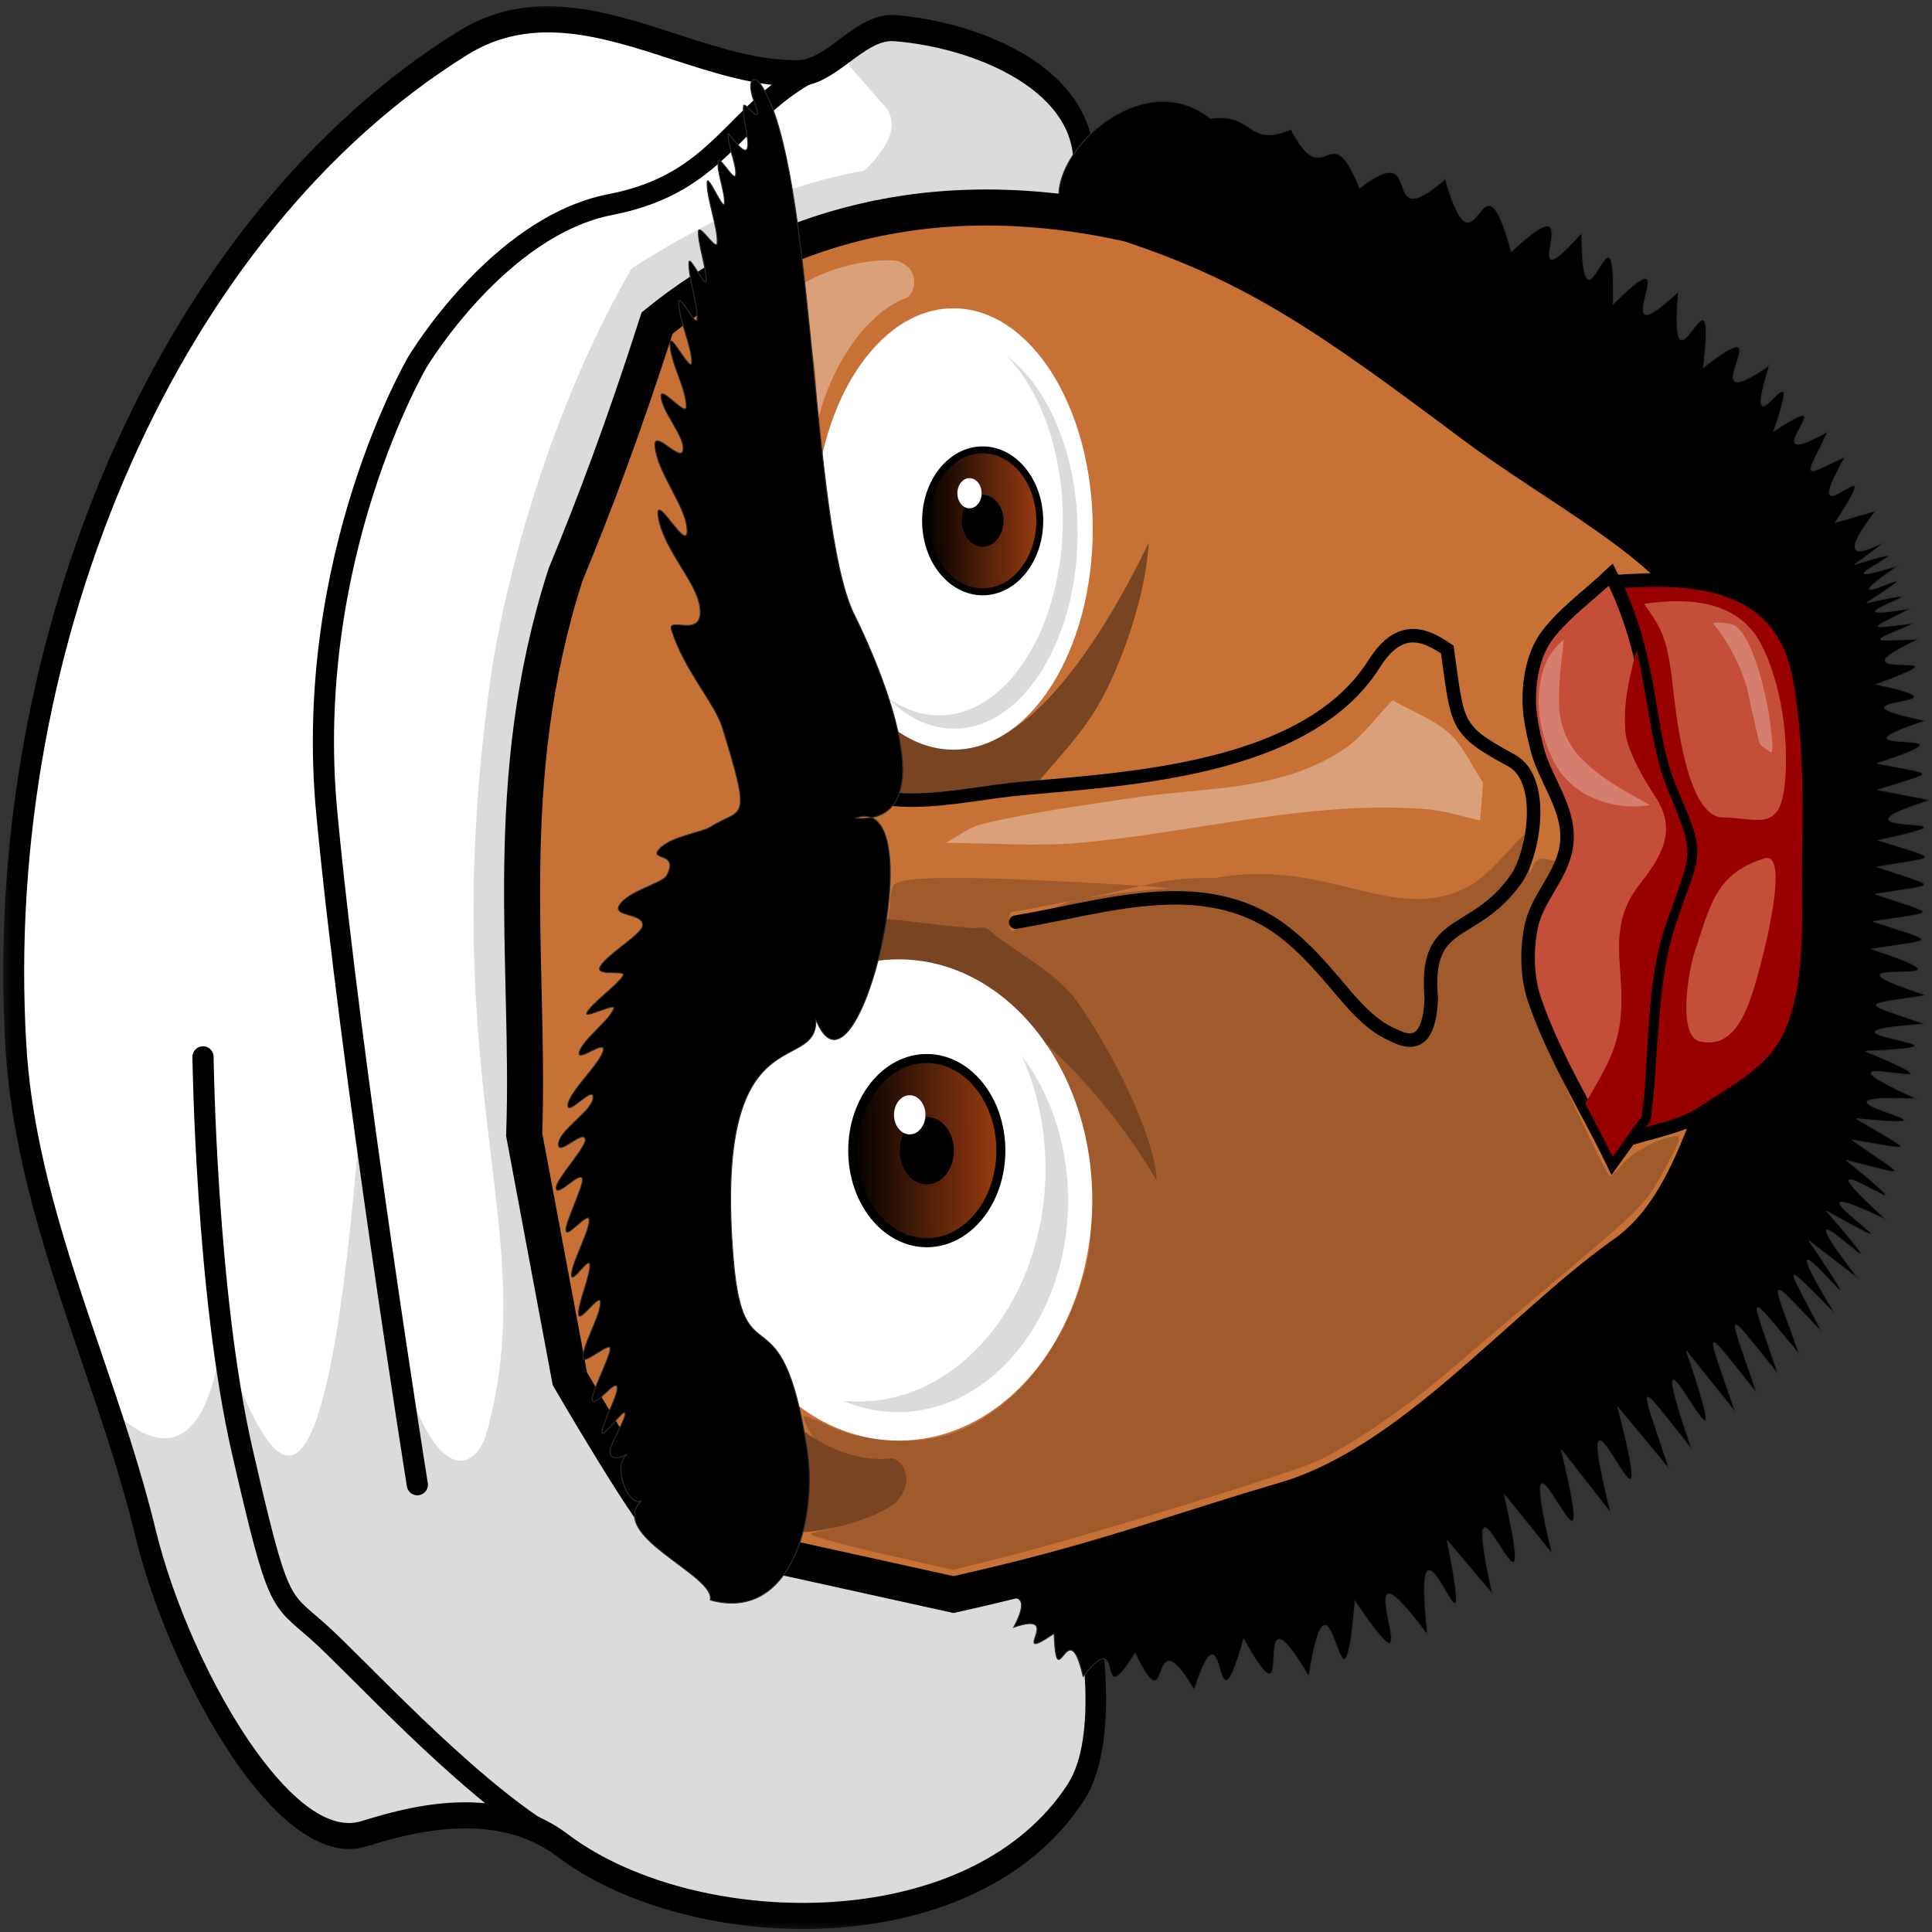 <svg width="90" height="90" viewBox="0 0 90 90" fill="none" xmlns="http://www.w3.org/2000/svg">
<rect x="0" y="0" width="90" height="90" fill="#333333" stroke="none"/>
<g clip-path="url(#clip0_394_7084)">
<mask id="mask0_394_7084" style="mask-type:luminance" maskUnits="userSpaceOnUse" x="0" y="0" width="90" height="90">
<path d="M0 0L0 90H90V0H0Z" fill="white"/>
</mask>
<g mask="url(#mask0_394_7084)">
<path fill-rule="evenodd" clip-rule="evenodd" d="M50.527 74.414C50.527 74.414 51.934 80.71 50.105 83.508C45.245 90.946 32.174 90.482 26.195 85.957C22.961 83.508 18.604 84.926 16.913 85.432C13.186 86.547 8.283 77.629 6.786 71.441C4.937 63.797 1.214 56.666 0.738 48.705C-0.38 29.993 7.807 10.556 21.554 2.009C26.66 -1.165 32.147 3.481 37.166 3.409C38.768 3.385 40.067 1.19 41.667 1.31C46.005 1.635 52.845 4.423 49.684 10.579C45.198 19.315 39.097 26.995 36.041 36.638C31 52.54 40.021 67.597 50.527 74.414Z" fill="white"/>
<path fill-rule="evenodd" clip-rule="evenodd" d="M50.527 74.414C50.527 74.414 51.933 80.71 50.105 83.508C45.245 90.946 32.174 90.482 26.195 85.957C22.96 83.508 18.604 84.926 16.913 85.432C13.185 86.547 8.283 77.629 6.786 71.441C6.305 69.455 5.698 67.504 5.055 65.564L5.098 65.495C5.098 65.495 9.177 70.392 10.302 62.522C12.271 67.243 14.943 75.288 16.772 52.203C18.6 70.217 22.023 69.109 22.679 66.719C25.32 57.102 20.053 50.571 22.96 30.865C24.179 23.869 26.711 17.165 29.43 12.501C33.227 10.053 36.837 8.537 40.26 7.954C41.526 6.73 41.854 5.739 41.244 4.981L39.557 3.057C39.625 2.678 39.718 2.326 39.834 2.002C40.423 1.59 41.02 1.26 41.666 1.308C46.004 1.633 52.844 4.421 49.683 10.577C45.197 19.313 39.097 26.994 36.04 36.636C30.999 52.538 40.021 67.596 50.527 74.413L50.527 74.414Z" fill="#D9DBDC"/>
<path fill-rule="evenodd" clip-rule="evenodd" d="M50.998 74.257C51.002 74.276 52.472 80.848 50.483 83.892C48.137 87.481 43.998 89.3 39.626 89.748C34.603 90.262 29.236 88.968 25.943 86.475C24.427 85.328 22.626 85.088 21.001 85.195C19.34 85.304 17.855 85.776 17.026 86.024C15.148 86.585 13.073 84.967 11.224 82.414C9.056 79.418 7.162 75.095 6.32 71.616C5.646 68.828 4.721 66.112 3.798 63.398C2.177 58.634 0.558 53.877 0.251 48.75C-0.322 39.166 1.519 29.39 5.282 20.949C8.954 12.711 14.458 5.745 21.337 1.468C24.703 -0.625 28.148 0.493 31.531 1.59C33.451 2.213 35.351 2.829 37.163 2.803C37.811 2.794 38.459 2.313 39.106 1.834C39.918 1.232 40.728 0.632 41.696 0.704C43.907 0.87 46.756 1.663 48.688 3.197C49.388 3.753 49.974 4.409 50.379 5.173C50.8 5.968 51.023 6.87 50.974 7.883C50.929 8.808 50.655 9.816 50.095 10.907C48.545 13.926 46.776 16.86 45.007 19.792C41.736 25.218 38.466 30.64 36.494 36.859C34.239 43.972 34.868 50.917 37.2 56.996C39.973 64.228 45.147 70.241 50.753 73.878L50.942 74.001L50.998 74.257ZM49.729 83.129C51.195 80.885 50.34 75.989 50.11 74.827C44.406 71.066 39.155 64.911 36.32 57.518C33.88 51.155 33.223 43.88 35.588 36.419C37.606 30.054 40.917 24.562 44.23 19.068C45.968 16.187 47.706 13.305 49.273 10.254C49.738 9.348 49.964 8.537 49.999 7.812C50.034 7.078 49.871 6.422 49.564 5.841C49.239 5.229 48.752 4.689 48.163 4.221C46.382 2.807 43.717 2.073 41.639 1.918C40.961 1.867 40.284 2.369 39.605 2.872C38.843 3.437 38.078 4.003 37.17 4.016C35.244 4.044 33.276 3.406 31.287 2.761C28.08 1.72 24.815 0.661 21.772 2.553C15.073 6.718 9.711 13.506 6.131 21.537C2.462 29.768 0.667 39.307 1.226 48.664C1.522 53.612 3.106 58.267 4.693 62.929C5.631 65.686 6.57 68.444 7.253 71.27C8.058 74.598 9.872 78.736 11.948 81.604C13.57 83.846 15.325 85.286 16.801 84.844C17.662 84.587 19.202 84.097 20.951 83.982C22.735 83.866 24.73 84.141 26.449 85.443C29.573 87.808 34.71 89.031 39.546 88.536C43.682 88.112 47.572 86.431 49.729 83.129Z" fill="black"/>
<path fill-rule="evenodd" clip-rule="evenodd" d="M49.832 10.359C47.687 8.316 52.806 2.655 56.387 5.512C58.437 5.219 58.065 6.896 60.142 6.024C61.773 9.171 61.908 5.173 63.337 8.758C66.545 6.285 64.098 11.149 67.326 8.334C68.842 13.591 68.94 6.262 70.401 11.719C74.428 7.949 70.204 14.718 73.684 10.84C73.711 16.609 75.287 8.383 75.149 14.164C78.934 10.359 74.375 17.149 78.193 13.576C77.693 19.442 80.034 11.318 79.351 17.114C83.372 13.973 78.409 19.813 82.433 17.009C80.922 21.865 84.29 15.296 82.63 20.083C86.305 17.654 81.276 22.266 85.157 20.093C84.042 22.404 83.921 22.216 85.966 21.266C83.453 25.717 88.325 20.05 85.502 24.333L87.386 23.791C84.193 27.935 90.212 23.483 86.398 26.302C90.826 24.857 83.963 27.72 88.43 26.345C84.397 29.172 91.122 25.41 86.96 28.079C91.624 27.04 84.321 29.141 89.053 28.331C86.919 29.409 86.994 29.275 89.223 29.02C86.97 29.99 87.135 29.835 89.397 29.772C84.682 31.971 92.527 30.032 87.41 31.881C92.546 32.953 84.309 32.463 89.731 33.574C84.365 35.337 93.109 33.74 87.451 35.561C90.283 36.109 90.214 35.929 87.475 36.797L89.958 37.267C84.147 39.087 93.595 37.826 87.52 39.149C90.455 40.077 90.398 39.888 87.438 40.385C90.409 41.37 90.369 41.176 87.351 41.652C90.354 42.648 90.329 42.455 87.266 42.927C90.291 43.928 90.28 43.735 87.187 44.208C93.465 46.28 83.471 44.289 89.752 46.366C86.616 46.849 86.676 46.654 89.69 47.706C83.005 48.157 93.525 48.714 86.903 48.97C93.091 51.53 83.075 48.344 89.3 51.192C82.71 50.942 92.915 52.73 86.479 52.114C89.2 53.73 89.321 53.615 86.274 53.103C88.906 54.925 89.035 54.825 86.025 54.056C91.433 58.465 82.599 52.033 87.903 56.842C81.806 53.935 90.991 59.775 85.092 56.413C89.912 62.012 81.97 53.556 86.579 59.581L84.275 57.805C88.642 64.22 81.387 54.434 85.5 61.226C82.899 58.616 83.172 58.741 84.88 62.069C82.24 59.31 82.465 59.273 83.837 63.116C81.275 60.048 81.487 60.027 82.842 64.028C80.255 60.842 80.456 60.806 81.848 64.914C79.228 61.657 79.418 61.599 80.847 65.792L78.561 62.936C81.597 71.807 75.777 58.658 78.818 67.53C76.129 64.161 76.332 64.11 77.763 68.445L75.36 65.543C77.728 74.639 72.778 61.374 75.038 70.477L72.732 67.537C74.901 76.477 70.214 63.542 72.305 72.384L70.073 69.614C72.009 78.092 67.705 65.909 69.523 74.253L67.416 71.761C68.996 79.692 65.624 68.114 66.503 76.169C62.064 70.207 67.184 80.615 63.124 74.6C62.506 81.883 62.051 71.339 60.969 78.1C57.957 72.996 60.66 81.267 57.936 76.354C56.457 81.588 57.198 73.979 55.625 78.727C53.443 74.981 54.638 80.659 52.877 77.019C50.959 80.094 52.469 75.515 50.457 78.094C49.741 74.958 49.231 79.208 49.103 76.094C46.864 77.601 49.68 74.96 47.223 75.804C48.636 73.177 45.291 75.425 47.694 73.777C44.187 76.397 49.462 10.738 49.832 10.359Z" fill="black" stroke="#2C2C2B" stroke-width="0.045"/>
<path fill-rule="evenodd" clip-rule="evenodd" d="M31.226 71.371C30.695 71.371 26.546 64.228 26.546 64.228C25.837 60.437 25.128 56.645 24.418 52.853C24.709 44.851 23.245 36.415 26.342 26.78C27.694 23.503 29.031 19.967 30.613 15.045C35.992 10.695 43.333 8.36 52.591 10.431C58.505 12.377 61.987 14.821 68.629 19.797C72.317 22.562 77.771 25.403 78.985 28.007C80.199 30.611 81.262 33.466 81.785 37.215C82.67 39.577 82.764 42.136 82.499 44.784C81.974 47.253 81.306 49.722 79.627 52.191C78.677 54.739 77.583 57.142 75.478 58.541C70.681 62.015 65.665 68.166 59.872 69.868C54.299 71.505 51.26 72.758 44.417 74.281C40.02 73.311 35.623 72.341 31.226 71.371Z" fill="#C87137" stroke="black" stroke-width="1.678"/>
<path fill-rule="evenodd" clip-rule="evenodd" d="M53.508 25.282C50.929 30.659 47.421 35.302 44.383 34.721C44.172 34.681 43.963 34.616 43.756 34.523C42.167 33.855 40.534 32.549 39.705 31.07C38.782 29.423 38.675 28.294 38.272 26.35C37.834 24.233 35.327 23.457 34.658 19.965C33.758 26.633 35.798 32.964 38.276 35.688C40.597 38.24 44.441 37.03 47.531 36.746C47.731 36.728 47.936 36.71 48.146 36.691C49.138 35.462 50.258 34.368 51.091 32.969C52.292 30.952 53.417 27.532 53.508 25.282Z" fill="#784421"/>
<path fill-rule="evenodd" clip-rule="evenodd" d="M37.926 24.642C37.926 18.968 40.833 14.363 44.415 14.363C47.996 14.363 50.904 18.968 50.904 24.642C50.904 30.316 47.996 34.922 44.415 34.922C40.833 34.922 37.926 30.316 37.926 24.642Z" fill="white"/>
<path fill-rule="evenodd" clip-rule="evenodd" d="M75.552 53.164C76.558 52.806 78.343 52.502 79.261 51.877C80.795 50.833 82.701 49.956 83.489 48.015C84.518 45.477 84.205 42.383 84.265 39.541C84.321 36.889 84.294 34.192 83.834 31.602C82.981 26.81 78.455 26.873 75.207 27.097C76.127 31.245 76.933 35.029 77.105 39.326C77.286 43.847 76.127 48.694 75.552 53.164Z" fill="#990000" stroke="black" stroke-width="0.629"/>
<path fill-rule="evenodd" clip-rule="evenodd" d="M80.196 38.08C81.862 38.08 82.918 38.834 83.145 36.492C83.35 34.38 82.968 31.821 82.05 30.027C80.932 27.84 78.39 27.864 76.59 28.132C77.283 29.111 77.632 29.593 77.868 31.472C78.041 32.859 78.459 37.912 80.196 38.08Z" fill="#C54E39"/>
<path fill-rule="evenodd" clip-rule="evenodd" d="M81.929 45.265C81.475 46.874 80.904 48.895 79.193 48.516C78.119 48.278 78.656 45.153 78.973 44.249C79.635 42.363 79.855 40.684 82.199 39.988C83.43 39.622 82.101 44.65 81.929 45.265Z" fill="#C54E39"/>
<path fill-rule="evenodd" clip-rule="evenodd" d="M77.419 54.695C76.668 56.056 76.384 56.348 73.139 59.079C71.227 60.688 68.771 62.773 67.681 63.713C65.425 65.657 62.696 67.509 61.125 68.16C59.533 68.819 50.519 71.581 47.25 72.41L44.399 73.133L40.957 72.347C39.064 71.915 37.629 71.51 37.767 71.446C37.906 71.382 38.359 71.279 38.775 71.216C40.229 70.261 37.264 66.294 37.446 65.989C37.493 65.93 38.019 66.128 38.615 66.428C39.917 67.086 42.338 67.313 43.856 66.921C46.949 66.123 49.694 62.862 50.616 58.891C51.399 55.328 49.608 52.66 48.974 49.722C47.633 46.303 48.327 45.29 46.018 43.596L43.321 43.689C40.715 43.779 41.46 42.774 41.463 42.103C41.465 41.797 41.528 41.425 41.603 41.277C41.83 40.833 44.191 40.782 50.191 41.093C53.285 41.253 55.098 41.398 54.221 41.416C53.343 41.433 51.417 41.679 49.939 41.962C48.462 42.245 47.196 42.478 47.127 42.481C47.058 42.483 47.001 42.668 47.001 42.89C47.001 43.113 47.058 43.337 47.127 43.387C47.196 43.437 48.806 42.203 50.191 41.921C53.474 41.251 54.231 40.863 56.571 40.902C59.799 40.319 62.014 41.217 64.48 41.724C66.366 42.073 67.406 41.785 68.319 41.349C69.376 40.844 70.558 39.189 71.195 38.715C71.501 40.564 70.993 41.27 71.432 40.311C71.538 40.077 71.748 39.965 71.991 40.011L72.621 40.136L72.075 41.106C71.313 42.457 70.957 43.142 70.957 44.629C70.957 45.743 71.041 46.196 71.602 47.637C72.111 48.948 74.583 54.241 74.979 54.788C75.014 54.838 75.296 54.575 75.604 54.203C76.072 53.639 77.441 52.939 78.103 52.926C78.343 52.921 78.218 53.245 77.419 54.695Z" fill="#A05A2C"/>
<path fill-rule="evenodd" clip-rule="evenodd" d="M53.888 55.008C50.764 49.632 45.151 44.679 41.471 45.26C41.215 45.3 40.961 45.365 40.711 45.458C38.787 46.126 36.808 47.432 35.805 48.911C34.687 50.559 34.558 51.687 34.07 53.631C33.538 55.748 30.503 56.524 29.692 60.016C28.602 53.348 31.073 47.017 34.074 44.293C36.885 41.742 41.541 42.951 45.283 43.235C45.525 43.253 45.833 43.122 46.028 43.29C47.331 44.406 49.145 45.227 50.154 46.626C51.608 48.643 53.778 52.758 53.888 55.008Z" fill="#784421"/>
<path fill-rule="evenodd" clip-rule="evenodd" d="M75.122 54.125C73.914 51.622 72.428 49.296 71.499 46.616C71.133 45.563 71.099 44.294 71.326 43.183C71.608 41.803 72.751 40.828 72.965 39.429C73.226 37.724 71.962 36.388 71.585 34.816C71.385 33.983 71.212 33.241 71.24 32.372C71.271 31.391 71.515 30.318 72.103 29.56C72.922 28.503 74.058 27.701 75.036 26.771C77.101 30.844 76.629 33.994 77.796 36.747C79.191 40.036 78.95 39.466 77.796 42.861C76.821 45.731 76.991 49.012 76.588 52.087L75.122 54.125Z" fill="#C54E39" stroke="black" stroke-width="0.629"/>
<path fill-rule="evenodd" clip-rule="evenodd" d="M75.124 53.891C74.712 53.035 74.292 52.248 73.848 51.413C74.433 50.362 75.123 49.346 75.383 48.118C75.949 45.444 74.596 43.411 76.418 41.145C77.817 39.406 77.935 38.313 77.034 36.99C76.741 36.56 75.78 35.005 75.711 34.037C75.633 32.946 75.803 31.83 76.247 30.278C76.732 32.358 76.952 34.967 77.635 36.638C78.99 39.952 78.864 39.482 77.635 42.971C76.63 45.825 76.88 48.934 76.478 52.009L75.124 53.891Z" fill="#990000"/>
<path fill-rule="evenodd" clip-rule="evenodd" d="M76.862 37.498C75.584 37.763 73.324 37.352 72.369 35.45C71.729 34.175 71.401 32.513 71.965 30.985C72.11 30.59 72.472 30.091 72.848 29.794C72.749 30.709 72.576 31.991 72.633 32.957C72.689 33.908 73.084 34.745 73.653 35.321C74.53 36.208 75.404 36.706 76.862 37.498Z" fill="#D57D6E"/>
<path fill-rule="evenodd" clip-rule="evenodd" d="M80.577 29.059C81.57 29.144 82.403 32.559 82.537 34.357C82.608 35.306 82.585 35.116 81.987 34.681C81.959 34.661 81.44 32.371 81.415 32.197C81.36 31.807 80.76 30.167 79.83 29.079C79.709 28.937 80.413 29.02 80.577 29.059Z" fill="#D57D6E"/>
<path d="M47.315 42.957C51.57 42.248 56.361 40.498 60.08 43.619C62.267 45.453 63.129 47.502 64.973 48.248C66.179 48.866 66.605 48.028 66.675 46.529C66.327 42.635 68.613 43.78 70.611 40.973C71.437 39.813 72.057 36.315 70.399 35.418C67.739 33.979 67.921 33.789 67.42 30.259C66.392 29.55 65.211 29.026 64.016 30.92C60.877 35.894 52.534 36.281 47.528 36.74C44.438 37.024 40.594 38.233 38.273 35.682" stroke="black" stroke-width="0.629" stroke-linecap="round"/>
<path opacity="0.552" fill-rule="evenodd" clip-rule="evenodd" d="M44.055 39.264C46.118 39.264 48.185 39.444 50.243 39.264C55.648 38.791 60.981 37.276 66.418 37.69C67.272 37.755 68.106 38.04 68.949 38.214L69.09 36.465C68.574 35.708 68.187 34.779 67.543 34.192C66.748 33.467 65.761 33.143 64.871 32.618C64.12 33.376 63.471 34.322 62.62 34.891C59.603 36.911 56.078 36.657 52.775 37.165C50.426 37.526 48.066 37.83 45.742 38.389C45.144 38.533 44.617 38.972 44.055 39.264Z" fill="#E9C6AF"/>
<path fill-rule="evenodd" clip-rule="evenodd" d="M37.969 20.203C38.291 17.368 37.545 14.015 36.75 13.713C38.042 12.529 40.564 11.986 41.807 12.153C42.921 12.538 42.658 13.715 42.18 13.895C40.277 14.61 38.494 17.295 37.969 20.203Z" fill="#DAA079"/>
<path fill-rule="evenodd" clip-rule="evenodd" d="M32.852 55.9C32.852 49.712 36.89 44.69 41.867 44.69C46.843 44.69 50.882 49.712 50.882 55.9C50.882 62.087 46.843 67.109 41.867 67.109C36.89 67.109 32.852 62.087 32.852 55.9Z" fill="white"/>
<path fill-rule="evenodd" clip-rule="evenodd" d="M34.492 63.359C35.88 66.302 36.28 70.418 35.514 71.198C37.369 71.775 40.347 70.953 41.656 70.069C42.744 69.017 42.026 67.867 41.433 67.938C39.074 68.222 36.131 66.268 34.492 63.359Z" fill="#784421"/>
<path fill-rule="evenodd" clip-rule="evenodd" d="M47.594 49.172C48.933 50.938 49.756 53.316 49.756 55.925C49.756 61.354 46.195 65.781 41.829 65.781C40.936 65.781 40.076 65.595 39.273 65.254C39.509 65.278 39.748 65.291 39.988 65.291C44.788 65.291 48.704 60.422 48.704 54.453C48.704 52.537 48.3 50.736 47.594 49.172Z" fill="#D9DBDC"/>
<path d="M25.517 85.508C21.497 83.018 16.592 77.577 14.801 75.991C13.011 74.405 12.973 74.942 11.285 67.596C9.598 60.251 9.457 49.233 9.457 49.233" stroke="black" stroke-width="0.986" stroke-linecap="round"/>
<path d="M38.105 3.166C34.16 5.089 33.673 8.515 28.443 9.527C23.212 10.54 19.441 16.873 19.441 16.873C19.441 16.873 14.097 25.967 15.222 37.86C16.347 49.752 19.441 69.164 19.441 69.164" stroke="black" stroke-width="0.986" stroke-linecap="round"/>
<path fill-rule="evenodd" clip-rule="evenodd" d="M46.924 16.601C48.858 18.074 50.2 21.21 50.2 24.827C50.2 29.849 47.614 33.945 44.443 33.945C43.274 33.945 42.184 33.387 41.273 32.431C42.025 33.003 42.867 33.324 43.754 33.324C46.924 33.324 49.51 29.228 49.51 24.206C49.51 21.036 48.48 18.236 46.924 16.601Z" fill="#D9DBDC"/>
<path fill-rule="evenodd" clip-rule="evenodd" d="M39.723 53.6C39.723 51.231 41.269 49.309 43.173 49.309C45.078 49.309 46.624 51.231 46.624 53.6C46.624 55.968 45.078 57.891 43.173 57.891C41.269 57.891 39.723 55.968 39.723 53.6Z" fill="url(#paint0_linear_394_7084)" stroke="black" stroke-width="0.42"/>
<path fill-rule="evenodd" clip-rule="evenodd" d="M41.914 53.603C41.914 52.737 42.479 52.035 43.175 52.035C43.872 52.035 44.437 52.737 44.437 53.603C44.437 54.469 43.872 55.172 43.175 55.172C42.479 55.172 41.914 54.469 41.914 53.603Z" fill="black"/>
<path fill-rule="evenodd" clip-rule="evenodd" d="M41.645 51.932C41.645 51.429 41.973 51.02 42.378 51.02C42.782 51.02 43.111 51.429 43.111 51.932C43.111 52.435 42.782 52.844 42.378 52.844C41.973 52.844 41.645 52.435 41.645 51.932Z" fill="white"/>
<path fill-rule="evenodd" clip-rule="evenodd" d="M33.087 74.534C33.345 73.374 28.283 71.557 29.87 69.912C29.352 70.246 28.472 68.382 29.206 67.744C29.14 67.81 28.408 68.16 28.417 67.598C28.421 67.26 29.224 66.009 29.108 65.811C29.021 65.663 28.082 66.98 28.049 66.741C27.998 66.375 28.86 64.894 28.746 64.596C28.619 64.262 27.666 65.664 27.588 65.188C27.537 64.877 28.486 63.102 28.419 62.793C28.364 62.537 27.207 63.56 27.165 63.283C27.083 62.736 28.063 61.149 27.964 60.613C27.904 60.291 27.009 61.594 26.959 61.255C26.887 60.771 27.542 59.368 27.469 58.889C27.419 58.557 26.669 59.772 26.628 59.43C26.566 58.926 27.506 57.301 27.443 56.807C27.392 56.409 26.402 57.722 26.361 57.316C26.328 56.982 27.166 55.271 27.134 54.944C27.087 54.449 25.933 55.833 25.907 55.335C25.887 54.958 27.281 53.47 27.265 53.102C27.24 52.531 26.01 53.883 26.015 53.316C26.021 52.633 27.606 51.778 27.631 51.117C27.653 50.536 26.402 52.044 26.456 51.466C26.515 50.844 28.026 49.497 28.108 48.896C28.171 48.441 26.895 49.486 26.98 49.04C27.093 48.451 28.452 47.516 28.596 46.952C28.652 46.735 27.267 47.421 27.329 47.208C27.442 46.822 28.9 45.793 29.03 45.423C29.12 45.167 27.668 45.511 27.971 45.007C28.314 44.437 29.863 43.547 29.933 43.137C30.035 42.537 28.565 42.705 28.836 42.202C29.208 41.512 30.868 41.152 31.059 40.789C31.662 39.644 30.201 40.118 30.714 39.547C31.227 38.975 32.707 38.775 33.097 38.526C34.563 37.589 35.068 38.469 33.65 33.888C33.295 32.739 31.881 31.241 31.28 29.338C31.066 28.66 32.879 29.858 32.59 28.19C32.394 27.063 30.879 25.525 30.663 24.064C30.475 22.786 32.138 26.001 32.002 24.593C31.898 23.515 30.613 21.985 30.512 20.791C30.435 19.879 31.871 21.777 31.824 20.841C31.791 20.205 30.823 19.126 30.793 18.465C30.768 17.919 31.988 19.482 31.973 18.93C31.949 18.026 31.23 16.927 31.211 15.989C31.199 15.393 32.221 17.465 32.222 16.872C32.224 16.106 31.616 14.896 31.621 14.1C31.624 13.593 32.462 15.344 32.476 14.842C32.494 14.195 32.071 12.907 32.092 12.236C32.106 11.81 32.873 13.488 32.895 13.069C32.923 12.528 32.508 11.351 32.536 10.791C32.557 10.363 33.378 11.738 33.409 11.322C33.461 10.632 32.899 9.186 32.943 8.474C32.967 8.099 33.706 9.838 33.744 9.489C33.798 9.002 33.402 8.065 33.451 7.544C33.488 7.153 34.209 8.516 34.268 8.155C34.338 7.728 33.879 6.728 33.918 6.243C33.927 6.129 34.659 7.296 34.807 6.924C34.949 6.566 34.57 5.563 34.636 4.939C34.667 4.639 35.68 6.174 35.118 4.688C34.787 3.814 35.068 3.366 35.481 4C37.947 7.792 37.747 24.205 39.739 28.522C39.808 28.671 44.849 38.509 39.823 38.116C43.624 36.704 39.915 52.366 38.004 47.479C38.106 50.178 33.19 47.007 34.161 58.664C34.645 64.461 36.386 59.75 37.598 67.507C38.111 70.798 36.823 75.576 33.087 74.534Z" fill="black" stroke="#2C2C2B" stroke-width="0.045"/>
<path fill-rule="evenodd" clip-rule="evenodd" d="M43.117 24.264C43.117 22.438 44.309 20.956 45.776 20.956C47.244 20.956 48.436 22.438 48.436 24.264C48.436 26.089 47.244 27.57 45.776 27.57C44.309 27.57 43.117 26.089 43.117 24.264Z" fill="url(#paint1_linear_394_7084)" stroke="black" stroke-width="0.323"/>
<path fill-rule="evenodd" clip-rule="evenodd" d="M44.805 24.26C44.805 23.593 45.24 23.051 45.777 23.051C46.313 23.051 46.749 23.593 46.749 24.26C46.749 24.927 46.313 25.469 45.777 25.469C45.24 25.469 44.805 24.927 44.805 24.26Z" fill="black"/>
<path fill-rule="evenodd" clip-rule="evenodd" d="M44.598 22.977C44.598 22.589 44.851 22.274 45.163 22.274C45.475 22.274 45.728 22.589 45.728 22.977C45.728 23.365 45.475 23.68 45.163 23.68C44.851 23.68 44.598 23.365 44.598 22.977Z" fill="white"/>
</g>
</g>
<defs>
<linearGradient id="paint0_linear_394_7084" x1="46.383" y1="53.743" x2="39.689" y2="53.796" gradientUnits="userSpaceOnUse">
<stop stop-color="#963A11"/>
<stop offset="1"/>
</linearGradient>
<linearGradient id="paint1_linear_394_7084" x1="48.251" y1="24.374" x2="43.091" y2="24.414" gradientUnits="userSpaceOnUse">
<stop stop-color="#963A11"/>
<stop offset="1"/>
</linearGradient>
<clipPath id="clip0_394_7084">
<rect width="90" height="90" fill="white" transform="matrix(0 -1 1 0 0 90)"/>
</clipPath>
</defs>
</svg>
